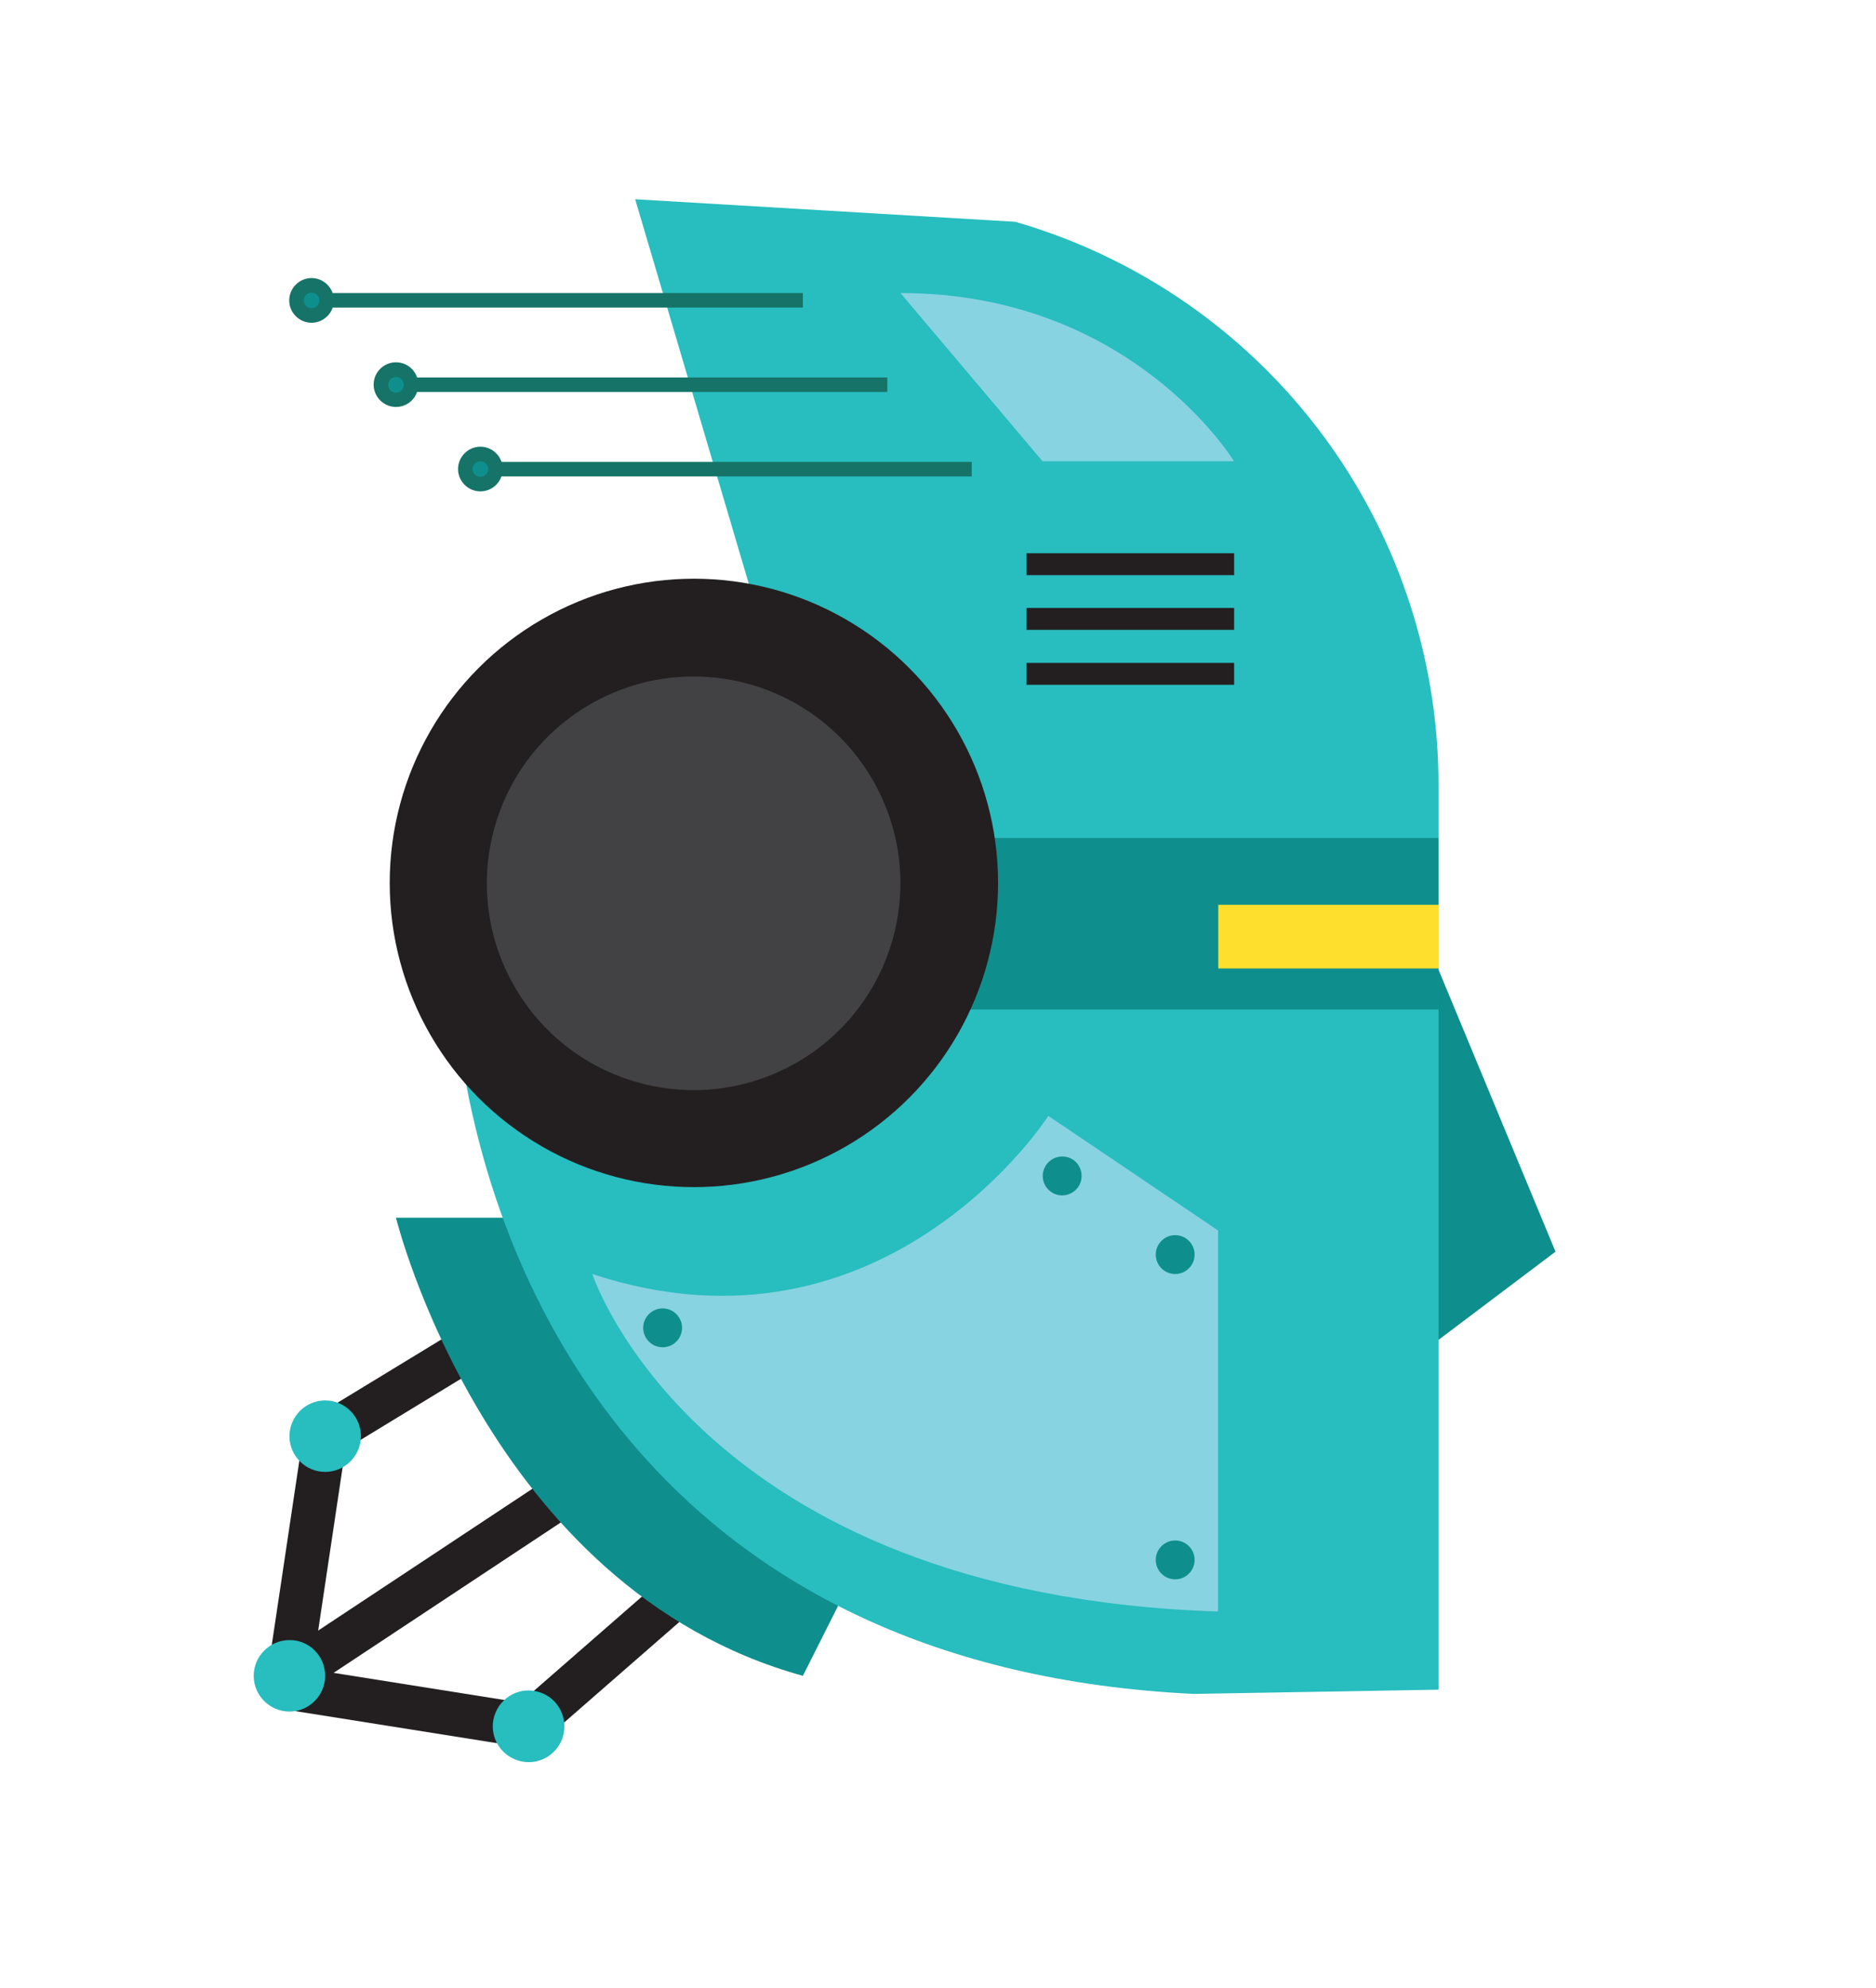 <?xml version="1.0" encoding="utf-8"?>
<!-- Generator: Adobe Illustrator 25.2.0, SVG Export Plug-In . SVG Version: 6.00 Build 0)  -->
<svg version="1.1" id="Layer_1" xmlns="http://www.w3.org/2000/svg" xmlns:xlink="http://www.w3.org/1999/xlink" x="0px" y="0px"
	 viewBox="0 0 84 89" style="enable-background:new 0 0 84 89;" xml:space="preserve">
<style type="text/css">
	.st0{fill:#231F20;}
	.st1{fill:#28BDBF;}
	.st2{fill:#0E8F8D;}
	.st3{fill:#424143;}
	.st4{fill:#88D3E1;}
	.st5{fill:#167367;}
	.st6{fill:#FEDF2D;}
</style>
<g>
	
		<rect x="17.33" y="71.01" transform="matrix(0.157 -0.988 0.988 0.157 -60.05 82.521)" class="st0" width="1.96" height="10.85"/>
	
		<rect x="22.52" y="73.24" transform="matrix(0.753 -0.657 0.657 0.753 -42.101 36.16)" class="st0" width="9.31" height="1.96"/>
	<path class="st1" d="M24.15,75.76c-0.84-0.27-1.74,0.2-2.01,1.05c-0.27,0.84,0.2,1.74,1.05,2.01c0.84,0.27,1.74-0.2,2.01-1.05
		C25.46,76.92,24.99,76.02,24.15,75.76z"/>
	
		<rect x="8.33" y="68.68" transform="matrix(0.148 -0.989 0.989 0.148 -57.175 72.966)" class="st0" width="10.85" height="1.96"/>
	
		<rect x="11.67" y="69.78" transform="matrix(0.834 -0.552 0.552 0.834 -35.844 22.466)" class="st0" width="15.44" height="1.96"/>
	<path class="st1" d="M14.56,75.03c0,0.88-0.72,1.6-1.6,1.6c-0.88,0-1.6-0.72-1.6-1.6c0-0.88,0.72-1.6,1.6-1.6
		C13.84,73.42,14.56,74.14,14.56,75.03z"/>
	
		<rect x="13.88" y="60.89" transform="matrix(0.854 -0.52 0.52 0.854 -29.498 18.686)" class="st0" width="9.31" height="1.96"/>
	<path class="st2" d="M24.95,54.52h-7.22c0,0,4.08,16.61,18.22,20.51c4.37-8.68,4.37-8.68,4.37-8.68L24.95,54.52z"/>
	<path class="st1" d="M28.44,8.92l17.02,1.01c5.92,1.71,11.05,5.45,14.49,10.57l0,0c2.9,4.32,4.46,9.41,4.46,14.62v40.53
		l-10.95,0.19c-23.27-1.11-31.65-17.35-33.05-30.43l0,0l15.02-12.84L28.44,8.92z"/>
	<rect x="41.2" y="37.52" class="st2" width="23.21" height="7.68"/>
	<circle class="st0" cx="31.07" cy="39.53" r="13.62"/>
	<polygon class="st2" points="64.41,43.41 69.65,56.04 64.41,59.99 	"/>
	
		<ellipse transform="matrix(0.242 -0.97 0.97 0.242 -14.805 60.119)" class="st3" cx="31.07" cy="39.53" rx="9.26" ry="9.26"/>
	<path class="st4" d="M26.52,57.04c0,0,4.71,14.36,28.02,15.11c0-17.06,0-17.06,0-17.06l-7.6-5.13
		C46.95,49.96,39.62,61.36,26.52,57.04z"/>
	<path class="st2" d="M48.43,52.65c0,0.48-0.39,0.87-0.87,0.87c-0.48,0-0.87-0.39-0.87-0.87c0-0.48,0.39-0.87,0.87-0.87
		C48.04,51.77,48.43,52.16,48.43,52.65z"/>
	<circle class="st2" cx="52.62" cy="56.17" r="0.87"/>
	<circle class="st2" cx="52.62" cy="69.84" r="0.87"/>
	<path class="st2" d="M30.54,59.45c0,0.48-0.39,0.87-0.87,0.87c-0.48,0-0.87-0.39-0.87-0.87c0-0.48,0.39-0.87,0.87-0.87
		C30.15,58.58,30.54,58.97,30.54,59.45z"/>
	<rect x="13.95" y="13.12" class="st5" width="22" height="0.65"/>
	<g>
		<path class="st2" d="M14.63,13.45c0,0.37-0.3,0.67-0.67,0.67c-0.37,0-0.67-0.3-0.67-0.67c0-0.37,0.3-0.67,0.67-0.67
			C14.32,12.77,14.63,13.08,14.63,13.45z"/>
		<path class="st5" d="M13.95,14.45c-0.55,0-1-0.45-1-1s0.45-1,1-1c0.55,0,1,0.45,1,1S14.5,14.45,13.95,14.45z M13.95,13.1
			c-0.19,0-0.35,0.16-0.35,0.35c0,0.19,0.16,0.35,0.35,0.35c0.19,0,0.35-0.16,0.35-0.35C14.3,13.26,14.14,13.1,13.95,13.1z"/>
	</g>
	<rect x="17.73" y="16.9" class="st5" width="22" height="0.65"/>
	<g>
		<circle class="st2" cx="17.73" cy="17.23" r="0.67"/>
		<path class="st5" d="M17.73,18.22c-0.55,0-1-0.45-1-1c0-0.55,0.45-1,1-1s1,0.45,1,1C18.73,17.78,18.28,18.22,17.73,18.22z
			 M17.73,16.88c-0.19,0-0.35,0.16-0.35,0.35c0,0.19,0.16,0.35,0.35,0.35c0.19,0,0.35-0.16,0.35-0.35
			C18.08,17.03,17.92,16.88,17.73,16.88z"/>
	</g>
	<rect x="21.51" y="20.68" class="st5" width="22" height="0.65"/>
	<g>
		<circle class="st2" cx="21.51" cy="21" r="0.67"/>
		<path class="st5" d="M21.51,22c-0.55,0-1-0.45-1-1s0.45-1,1-1c0.55,0,1,0.45,1,1S22.06,22,21.51,22z M21.51,20.65
			c-0.19,0-0.35,0.16-0.35,0.35c0,0.19,0.16,0.35,0.35,0.35c0.19,0,0.35-0.16,0.35-0.35C21.86,20.81,21.7,20.65,21.51,20.65z"/>
	</g>
	<path class="st1" d="M16.16,64.3c0,0.88-0.72,1.6-1.6,1.6c-0.88,0-1.6-0.72-1.6-1.6c0-0.88,0.72-1.6,1.6-1.6
		C15.44,62.7,16.16,63.41,16.16,64.3z"/>
	<rect x="54.55" y="40.51" class="st6" width="9.86" height="2.85"/>
	<path class="st4" d="M40.32,13.12l6.36,7.53h8.57C55.26,20.65,50.68,13.12,40.32,13.12z"/>
	<rect x="45.96" y="24.77" class="st0" width="9.3" height="0.98"/>
	<rect x="45.96" y="27.22" class="st0" width="9.3" height="0.98"/>
	<rect x="45.96" y="29.68" class="st0" width="9.3" height="0.98"/>
</g>
</svg>
